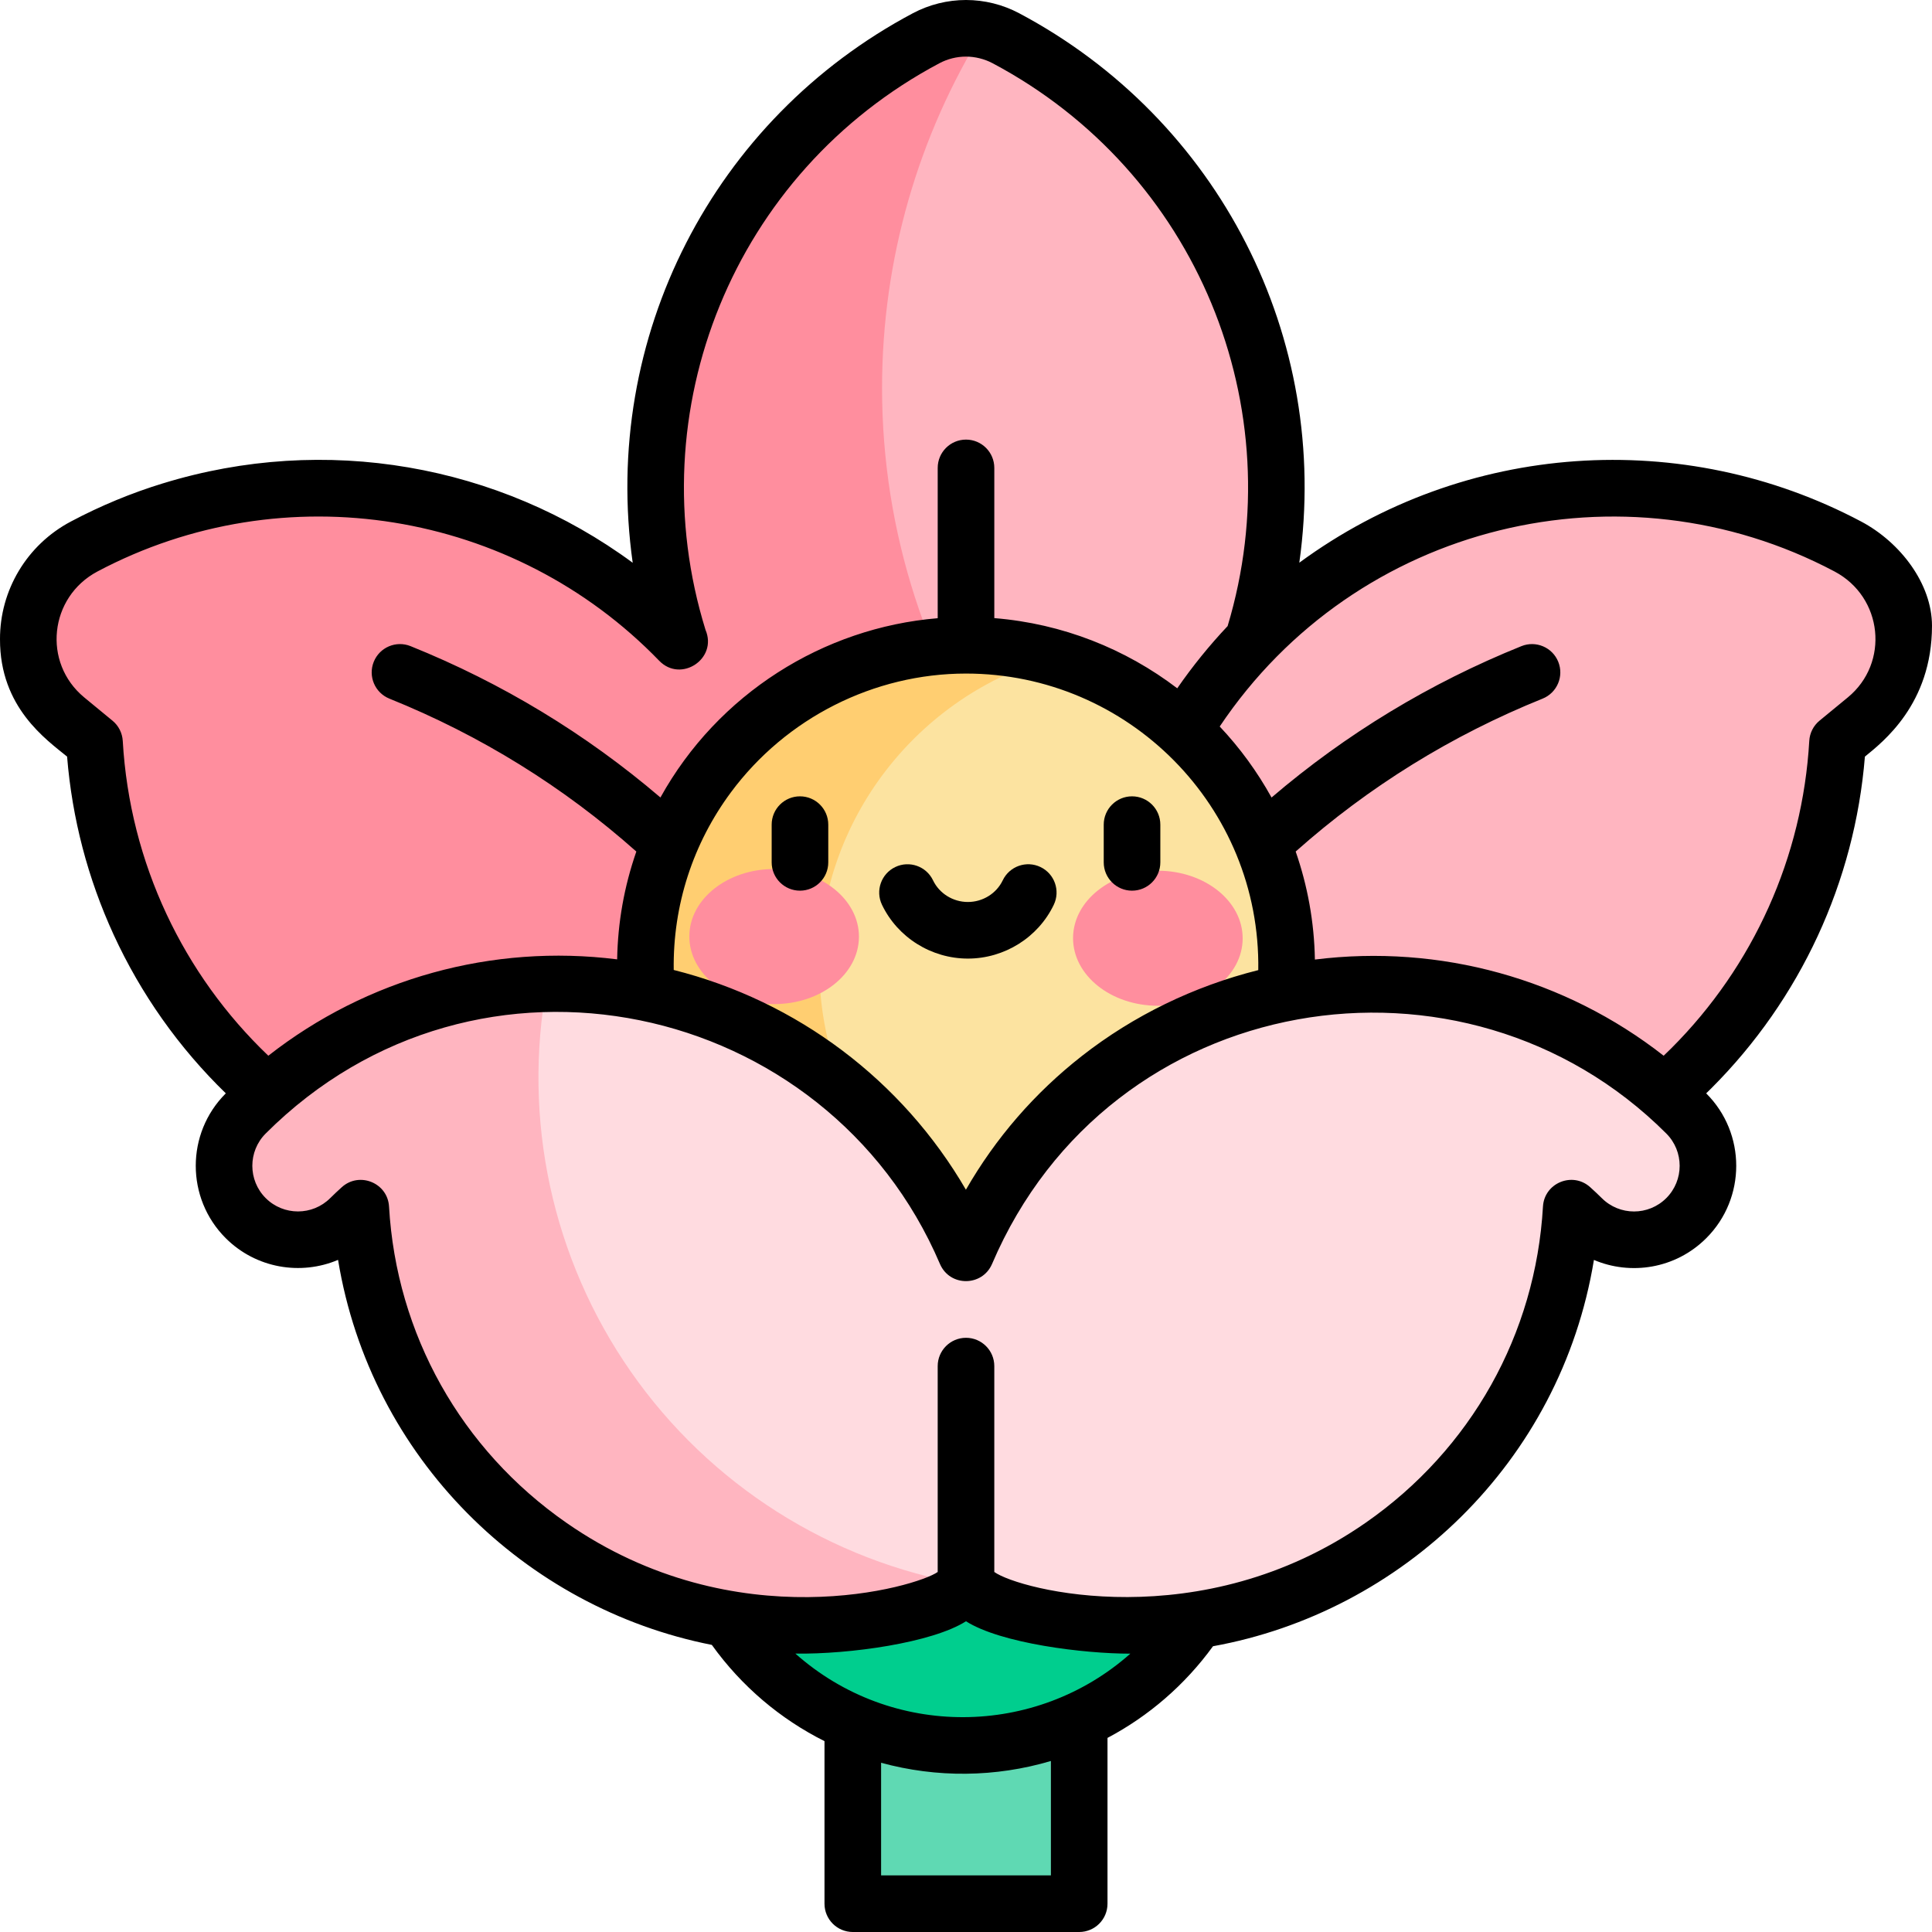 <svg id="Layer_1" enable-background="new 0 0 512 512" height="512" viewBox="0 0 512 512" width="512" xmlns="http://www.w3.org/2000/svg"><path d="m226 396.242h60v108.258h-60z" fill="#5fd9b3"/><path d="m320.46 423.9c-13.088 23.848-38.101 38.66-65.281 38.66-27.182 0-52.197-14.815-65.28-38.661v-27.656h130.561z" fill="#00ce8e"/><path d="m260.681 8.002c-1.543-.328-3.111-.502-4.681-.502-3.627 0-7.253.875-10.555 2.626-44.221 23.465-71.693 69.104-71.693 119.108 0 28.641 9.028 55.837 25.041 78.265h68.45z" fill="#ff8e9e"/><path d="m266.555 10.127c-1.873-.993-3.851-1.695-5.874-2.125-17.299 27.961-26.928 60.623-26.928 94.824 0 38.305 12.074 74.679 33.49 104.674h45.972c16.008-22.429 25.033-49.627 25.033-78.265-.001-50.004-27.472-95.643-71.693-119.108z" fill="#ffb5c0"/><path d="m45.439 135.246c-.007.002-.014.003-.021.005-7.988 2.449-15.732 5.664-23.111 9.573-17.473 9.256-20.024 33.232-4.753 45.792l7.484 6.156c1.84 32.031 15.242 62.832 38.732 86.321 34.886 34.886 85.892 47.561 133.113 33.08 3.525-1.081 6.666-3 9.196-5.53s4.45-5.671 5.531-9.196c14.481-47.222 1.806-98.228-33.08-133.113-34.879-34.882-85.876-47.559-133.091-33.088z" fill="#ff8e9e"/><path d="m489.693 144.824c-7.379-3.909-15.123-7.124-23.111-9.573-.007-.001-.013-.003-.021-.005-47.216-14.471-98.212-1.794-133.093 33.087-34.886 34.886-47.56 85.892-33.08 133.113 1.081 3.525 3.001 6.666 5.531 9.196s5.671 4.449 9.196 5.53c47.222 14.481 98.227 1.807 133.113-33.08 23.49-23.489 36.891-54.291 38.732-86.321l7.484-6.156c15.272-12.559 12.721-36.535-4.751-45.791z" fill="#ffb5c0"/><path d="m256 341c-46.869 0-85-38.131-85-85s38.131-85 85-85 85 38.131 85 85-38.131 85-85 85z" fill="#fce3a0"/><path d="m217.121 256c0-38.88 26.24-71.744 61.94-81.82-7.337-2.07-15.071-3.18-23.061-3.18-46.869 0-85 38.131-85 85s38.131 85 85 85c7.99 0 15.724-1.11 23.06-3.18-35.699-10.076-61.939-42.94-61.939-81.82z" fill="#ffce71"/><path d="m144.97 260.749c-10.391.284-20.923 1.955-31.362 5.154-.006.001-.012.003-.018.004-18.208 5.582-34.974 15.675-48.483 29.184-7.654 7.654-7.654 20.063 0 27.717s20.063 7.654 27.717 0c.908-.908 1.846-1.77 2.787-2.626 1.624 28.258 13.447 55.431 34.17 76.154 30.776 30.776 75.774 41.958 117.434 29.183 3.279-1.005 6.327-2.875 8.786-5.594z" fill="#ffb5c0"/><path d="m446.893 295.091c-13.509-13.509-30.275-23.602-48.483-29.184-.006-.001-.012-.003-.018-.004-58.047-17.791-119.059 11.451-142.392 66.123-19.126-44.814-63.599-72.572-111.03-71.278-6.634 35.852 1.369 72.868 22.224 102.778 20.864 29.924 52.851 50.237 88.806 56.398 2.454 2.713 5.499 4.586 8.786 5.594 41.659 12.775 86.657 1.593 117.434-29.183 20.723-20.723 32.546-47.896 34.17-76.154.941.857 1.879 1.719 2.787 2.626 7.654 7.654 20.063 7.654 27.717 0 7.653-7.653 7.653-20.062-.001-27.716z" fill="#ffdbe0"/><ellipse cx="205.121" cy="248.222" fill="#ff8e9e" rx="22.474" ry="17.897" transform="matrix(1 .003 -.003 1 .779 -.641)"/><ellipse cx="306.879" cy="248.603" fill="#ff8e9e" rx="22.474" ry="17.897" transform="matrix(-1 -.003 .003 -1 612.978 498.166)"/><path d="m212 211.037c-4.142 0-7.5 3.358-7.5 7.5v10c0 4.142 3.358 7.5 7.5 7.5s7.5-3.358 7.5-7.5v-10c0-4.142-3.358-7.5-7.5-7.5z"/><path d="m300 236.037c4.142 0 7.5-3.358 7.5-7.5v-10c0-4.142-3.358-7.5-7.5-7.5s-7.5 3.358-7.5 7.5v10c0 4.142 3.358 7.5 7.5 7.5z"/><path d="m247.266 233.301c-1.787-3.737-6.266-5.317-10.001-3.531-3.737 1.787-5.318 6.265-3.531 10.001 4.144 8.666 13.08 14.265 22.766 14.265s18.623-5.599 22.766-14.265c1.787-3.737.206-8.215-3.531-10.001-3.737-1.789-8.215-.206-10.001 3.531-1.666 3.484-5.291 5.735-9.234 5.735s-7.568-2.251-9.234-5.735z"/><path d="m493.203 138.197c-47.042-24.926-104.972-21.314-148.873 10.924 8.414-59.671-21.367-117.552-74.26-145.619-4.318-2.291-9.183-3.502-14.07-3.502-4.889 0-9.754 1.211-14.07 3.502-52.824 28.03-82.692 85.879-74.258 145.635-35.471-26.112-81.514-34.235-124.432-21.057h-.02c-8.39 2.569-16.61 5.97-24.42 10.12-11.745 6.202-18.842 18.301-18.8 31.2-.052 18.102 12.308 26.615 17.78 31.11 1.329 16.38 5.479 32.25 12.329 47.18 7.241 15.749 17.285 29.964 29.734 42.058-.013.013-.027.026-.041.04-10.565 10.566-10.565 27.758 0 38.324 8.038 8.036 19.912 9.962 29.787 5.768 8.65 52.602 49.551 92.275 99.052 102.034 7.866 10.961 18.142 19.644 29.858 25.507v43.08c0 4.143 3.357 7.5 7.5 7.5h60c4.143 0 7.5-3.357 7.5-7.5v-43.939c10.907-5.773 20.5-14.019 27.958-24.292 49.758-9.004 92.091-48.514 100.95-102.376 9.636 4.107 21.56 2.447 29.789-5.782 10.565-10.566 10.565-27.758-.001-38.324-.013-.013-.027-.026-.041-.039.463-.45.926-.9 1.377-1.352 23.624-23.624 37.995-54.724 40.686-87.884 4.633-3.81 17.781-13.839 17.781-34.681.002-11.059-8.323-22.089-18.795-27.635zm-460.673 58.143c-.12-2.08-1.11-4.04-2.73-5.36l-7.48-6.16c-11.138-9.196-9.259-26.593 3.5-33.369 49.563-26.276 110.351-16.181 148.87 23.649 5.756 5.956 15.544-.514 12.281-8.167-17.979-58.028 7.38-121.202 61.992-150.18 2.157-1.147 4.592-1.753 7.037-1.753 2.41 0 4.91.622 7.039 1.752 54.138 28.728 79.72 91.222 62.291 149.168-4.808 5.098-9.275 10.6-13.349 16.486-13.683-10.43-30.352-17.137-48.481-18.599v-39.808c0-4.143-3.357-7.5-7.5-7.5s-7.5 3.357-7.5 7.5v39.831c-30.324 2.513-58.265 20.058-73.479 47.513-19.727-16.854-41.956-30.333-66.215-40.109-3.845-1.551-8.212.312-9.76 4.152-1.549 3.842.311 8.212 4.152 9.76 24.133 9.726 46.123 23.351 65.436 40.521-3.238 9.315-4.909 18.796-5.085 28.572-33.112-4.164-66.34 5.087-92.44 25.538-22.432-21.393-36.721-51.008-38.579-83.437zm300.925 60.75c-17.034 4.264-33.084 12.059-46.76 22.77-12.517 9.803-22.807 21.676-30.719 35.424-16.837-28.946-44.676-49.992-77.432-58.232-.253-17.226 5.145-33.577 15.161-47.083 14.611-19.705 37.896-31.469 62.295-31.469 42.984 0 78.124 35.226 77.455 78.59zm-54.955 239.91h-45v-29.85c14.744 4.031 30.319 3.878 45-.472zm-67.716-58.781c14.43.206 36.272-2.879 45.216-8.568 9.25 5.884 31.239 8.594 43.55 8.585-25.028 22.202-63.21 22.685-88.766-.017zm230.806-120.714c-4.729 4.729-12.382 4.73-17.11-.001-1.04-1.039-2.074-1.988-3.044-2.87-4.657-4.236-12.175-1.171-12.534 5.117-1.943 33.826-19.062 64.361-46.964 83.776-43.654 30.376-91.797 17.833-98.438 13.062v-54.56c0-4.14-3.36-7.5-7.5-7.5-4.13 0-7.5 3.36-7.5 7.5v54.56c-5.379 3.866-53.441 18.247-98.404-13.04-27.923-19.43-45.053-49.974-46.997-83.799-.361-6.307-7.898-9.335-12.534-5.117-.97.882-2.004 1.831-3.044 2.87-4.717 4.721-12.394 4.719-17.11 0-4.718-4.717-4.718-12.393-.001-17.109 56.086-56.069 148.802-35.467 178.692 34.576 2.636 6.092 11.202 6.01 13.797 0 31.249-73.223 125.174-88.087 178.691-34.576 4.718 4.717 4.718 12.393 0 17.111zm48.092-132.682-7.484 6.155c-1.616 1.329-2.604 3.273-2.724 5.363-1.765 30.719-14.744 59.645-36.546 81.447-.665.664-1.349 1.327-2.042 1.987-26.058-20.396-59.273-29.624-92.427-25.487-.173-10.009-1.964-19.626-5.092-28.625 19.313-17.169 41.303-30.793 65.435-40.519 3.842-1.548 5.701-5.918 4.152-9.76-1.548-3.841-5.915-5.699-9.76-4.152-24.263 9.778-46.495 23.259-66.224 40.117-3.787-6.845-8.399-13.174-13.734-18.821 36.248-54.093 106.923-70.758 162.945-41.077 12.817 6.79 14.614 24.231 3.501 33.372z"/></svg>